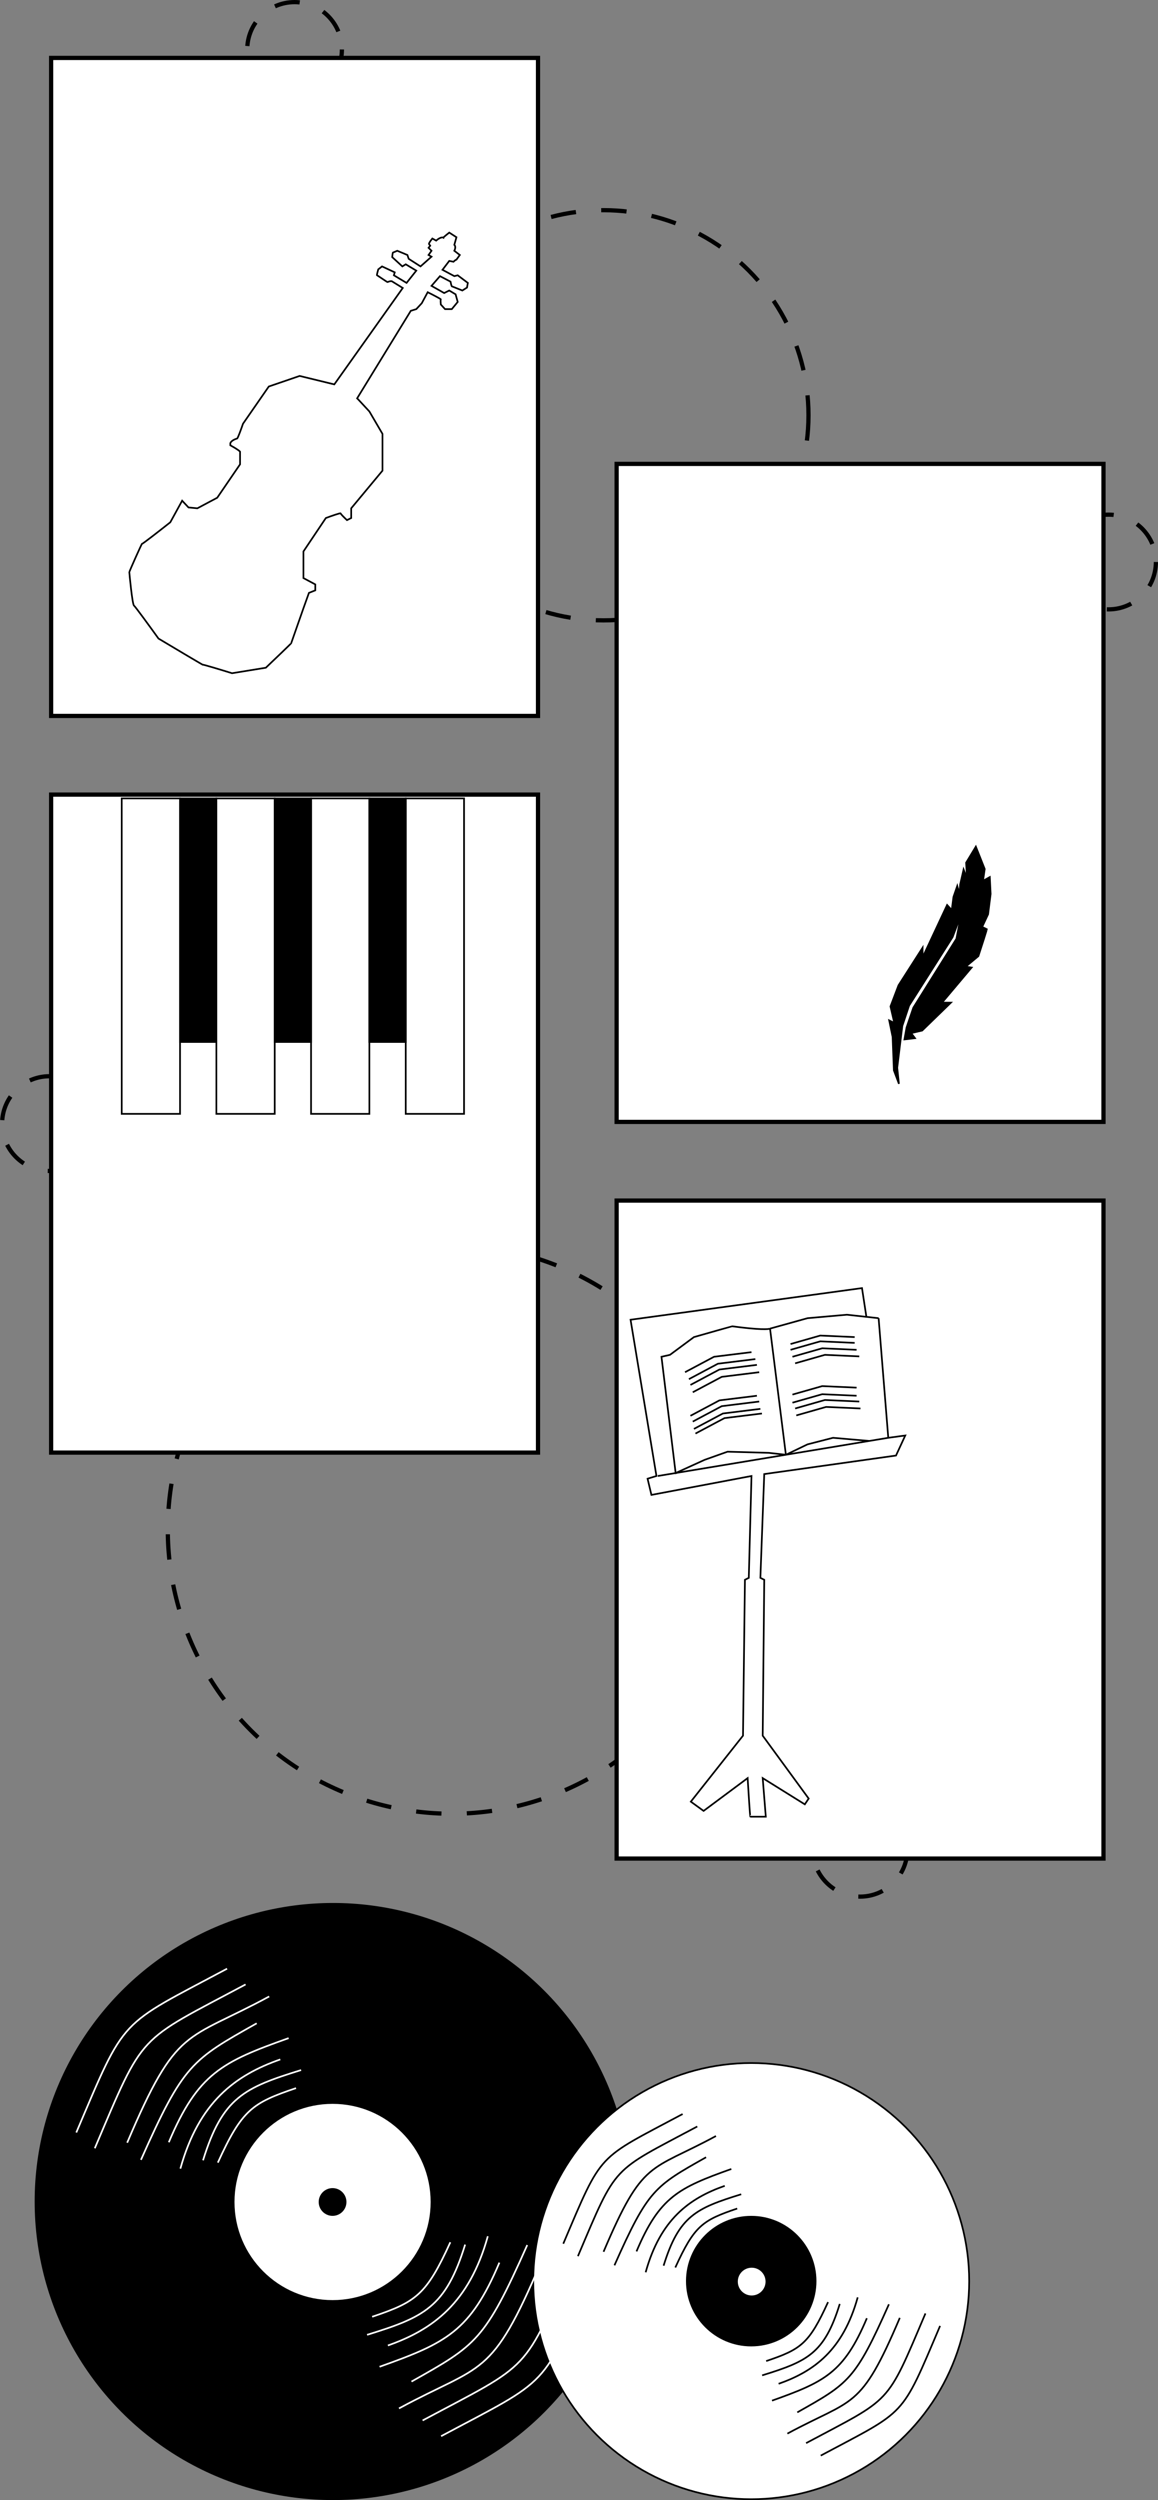<svg width="1370" height="2956" viewBox="0 0 1370 2956" fill="none" xmlns="http://www.w3.org/2000/svg">
<rect x="0" y="0" width="1370" height="2956" fill="#808080" stroke="none"/>
<circle cx="1311.5" cy="664.5" r="56" stroke="black" stroke-width="5" stroke-dasharray="30 30"/>
<circle cx="714" cy="491" r="242.5" stroke="black" stroke-width="5" stroke-dasharray="30 30"/>
<circle cx="58.5" cy="1328.5" r="56" stroke="black" stroke-width="5" stroke-dasharray="30 30"/>
<circle cx="348.5" cy="58.5" r="56" stroke="black" stroke-width="5" stroke-dasharray="30 30"/>
<circle cx="534.5" cy="1808.5" r="336" stroke="black" stroke-width="5" stroke-dasharray="30 30"/>
<circle cx="1017.5" cy="2186.5" r="56" stroke="black" stroke-width="5" stroke-dasharray="30 30"/>
<rect x="60.5" y="68.5" width="576" height="778" fill="white" stroke="black" stroke-width="5"/>
<rect x="729.5" y="1419.5" width="576" height="778" fill="white" stroke="black" stroke-width="5"/>
<rect x="729.5" y="548.5" width="576" height="778" fill="white" stroke="black" stroke-width="5"/>
<rect x="60.5" y="939.5" width="576" height="778" fill="white" stroke="black" stroke-width="5"/>
<path d="M201.5 617.5L215.5 592L223 600L233.5 601L257 588.5L284 549V534C283.5 533.333 280.5 530.9 272.5 526.5V524C272.833 522.833 274.9 520.1 280.5 518.5C281.3 518.5 285.5 506.833 287.5 501L318 457L354.5 444.5L395.5 454.5L476.5 340.5L463.5 332.5C463 332.333 461.3 332.3 458.5 333.5C458.5 334 446.5 325.5 446 325.5C445.6 325.5 446.833 320.833 447.5 318.5L452 315L467 322L466 325.5L481 334.5L492.5 320L480 312.5L476 315L464 304C464.167 302.167 464.6 298.5 465 298.5C465.4 298.5 468.5 297.167 470 296.5L482 301.5L483.5 306L497.5 315L510.5 303.5L507 301.5L510.5 296.5L507 293L509 290.5L507.5 288.5C507.333 288.167 507.9 286.4 511.5 282L516 284.5C517.833 282.833 522.1 279.8 524.5 281C524.5 280.6 529.167 276.833 531.5 275L540 280.5L537.5 289.5C538.333 290.167 539.5 292.5 537.5 296.5L544 301.5L540 307C539.667 307 538.5 307.5 536.5 309.5L531.5 308.5L523.5 319L537.5 326.5L541.5 325.5L553.5 334.5L552.5 340L547 343.5L534.5 338.5C534.333 338.333 533.8 337 533 333L520.5 326.5L510.5 338L525.5 346.5L531.5 343.5L539 348L541.5 357L534.5 365.5H526.5L521.5 360C521.333 358.167 521.1 354.4 521.5 354C521.9 353.6 511.333 348.167 506 345.5L499 358.5L492.5 365.5L486 367.5L422.5 471L424 472.5L437 486.5L452.5 513V556.5L415.5 601V612.5L410.5 615C408 612.667 403 607.8 403 607C403 606.2 391.333 610.333 385.5 612.5L359 652V683.5L373 691V698L365.5 701C363.667 706 356.9 724.9 344.5 760.5C344.9 760.5 324.667 779.833 314.5 789.5L274.5 796C262.667 792.333 239.2 785.2 240 786C240.8 786.8 205.333 765.667 187.5 755C178.5 742.5 160.1 717.2 158.5 716C156.5 714.5 153 677.5 153 676.5C153 675.5 168 642 168 643C168 643.8 190.333 626.333 201.5 617.5Z" stroke="black" stroke-width="2"/>
<path d="M1061.5 1262.5L1063.5 1281.5L1057.5 1265.5L1056 1226L1052 1206.5L1058 1209.5L1053.5 1190L1063 1165L1091.5 1120.5V1132L1120.5 1070L1126 1076L1128 1060.5L1132.5 1047.5L1135 1057L1136 1045.5L1140 1028L1144 1038.5L1143 1020L1154.5 1001L1165 1027.5L1163 1041.5L1171 1037L1172 1057L1169 1081L1162 1096C1163.67 1096.83 1167.1 1098.5 1167.5 1098.5C1167.9 1098.5 1161 1119.83 1157.5 1130.5L1142.5 1143L1149.5 1144L1114.5 1185.5H1125L1091 1218.5L1078 1221.5L1082.5 1227.5L1070 1229L1072.5 1215L1080.5 1191.5L1131.5 1110L1137 1081.5L1127 1108L1075.5 1189L1067.5 1213L1061.5 1262.5Z" fill="black" stroke="black" stroke-width="2"/>
<path d="M144 1317V944H213V1317H144Z" stroke="black" stroke-width="2"/>
<path d="M480 1317V944H549V1317H480Z" stroke="black" stroke-width="2"/>
<path d="M256 1317V944H325V1317H256Z" stroke="black" stroke-width="2"/>
<path d="M368 1317V944H437V1317H368Z" stroke="black" stroke-width="2"/>
<path d="M213 1232V944H256V1232H213Z" fill="black" stroke="black" stroke-width="2"/>
<path d="M437 1232V944H480V1232H437Z" fill="black" stroke="black" stroke-width="2"/>
<path d="M325 1232V944H368V1232H325Z" fill="black" stroke="black" stroke-width="2"/>
<path d="M1050.89 1700.01L1071 1697.27L1060.03 1720.99L904.158 1742.89L899.587 1865.61L904.158 1867.89L902.329 2052.2L956.724 2126.56L952.153 2133.4L902.329 2102.38L905.986 2148C900.044 2148 888.068 2148 887.702 2148C887.336 2148 885.416 2117.59 884.502 2102.38L832.392 2141.16L817.308 2130.21L879.017 2052.2L881.302 1867.89L885.873 1865.61L889.073 1745.17L770.684 1767.53L766.113 1748.36L776.626 1745.17L746 1560.41L1019.8 1523L1025 1557L1039.46 1558.58M1050.89 1700.01L1039.46 1558.58M1050.89 1700.01L1028.49 1703.72M1039.46 1558.58L1001.98 1554.48L955.353 1558.58L911.014 1570.9M799.481 1742.89L799.332 1741.67M911.014 1570.9C909.643 1571.81 898.764 1572.54 866.218 1568.16C865.852 1568.16 835.897 1576.68 820.965 1580.94L792.624 1601.92L782.568 1604.2L799.332 1741.67M911.014 1570.9L929.755 1720.07M778.183 1745.17L799.332 1741.67M799.332 1741.67L833.764 1726.01L860.733 1716.43L909.643 1717.8L929.755 1720.07M799.332 1741.67L929.755 1720.07M929.755 1720.07L955.353 1707.76L985.522 1700.01L1028.49 1703.72M929.755 1720.07L1028.49 1703.72M810.451 1622.45L844.734 1604.2L889.073 1598.73M815.023 1630.66L849.305 1612.42L893.644 1606.94M816.851 1637.51L851.134 1619.26L895.473 1613.78M819.594 1646.18L853.876 1627.93L898.215 1622.45M816.851 1674L851.134 1655.76L895.473 1650.28M819.594 1680.85L853.876 1662.6L898.215 1657.12M820.965 1689.51L855.248 1671.27L899.587 1665.79M822.793 1694.99L857.076 1676.74L901.415 1671.27M935.241 1589.15L970.437 1579.11L1011.12 1580.94M937.526 1604.2L972.723 1594.17L1013.41 1595.99M935.241 1595.99L970.437 1585.96L1011.12 1587.78M940.726 1611.96L975.923 1601.92L1016.6 1603.75M937.526 1648.91L972.723 1638.88L1013.41 1640.7M937.526 1658.49L972.723 1648.46L1013.41 1650.28M940.726 1665.34L975.923 1655.3L1016.6 1657.12M942.097 1673.55L977.294 1663.51L1017.98 1665.34" stroke="black" stroke-width="2"/>
<circle cx="394" cy="2603" r="352" fill="black" stroke="black" stroke-width="2"/>
<circle cx="888.747" cy="2697.13" r="257.867" fill="white" stroke="black" stroke-width="2"/>
<circle cx="393.453" cy="2603.55" r="116.025" fill="white"/>
<circle cx="888.747" cy="2697.13" r="77.167" fill="black"/>
<circle cx="393.453" cy="2603.55" r="16.419" fill="black"/>
<circle cx="889.294" cy="2697.68" r="16.419" fill="white"/>
<path d="M257.726 2557.03C286.184 2494.64 298.225 2486.43 350.217 2468.92" stroke="white" stroke-width="2"/>
<path d="M240.212 2554.29C263.199 2479.86 289.043 2468.37 356.237 2447.57" stroke="white" stroke-width="2"/>
<path d="M166.745 2553.74C217.095 2440.46 226.947 2435.53 303.698 2392.29" stroke="white" stroke-width="2"/>
<path d="M150.457 2533.49C209.537 2394.48 219.416 2414.19 318.474 2360.55" stroke="white" stroke-width="2"/>
<path d="M112.147 2540.06C171.227 2401.05 161.376 2415.28 290.536 2346.32" stroke="white" stroke-width="2"/>
<path d="M90.255 2521.45C149.336 2382.44 139.485 2396.67 268.644 2327.71" stroke="white" stroke-width="2"/>
<path d="M199.713 2532.95C234.125 2451.4 263.131 2437.72 341.46 2409.81" stroke="white" stroke-width="2"/>
<path d="M213.395 2564.14C235.287 2485.33 278.522 2453.59 331.609 2434.98" stroke="white" stroke-width="2"/>
<path d="M532.786 2651.16C504.327 2713.55 492.287 2721.76 440.295 2739.27" stroke="white" stroke-width="2"/>
<path d="M550.299 2653.9C527.313 2728.33 501.469 2739.82 434.275 2760.62" stroke="white" stroke-width="2"/>
<path d="M623.767 2654.45C573.416 2767.73 563.565 2772.66 486.814 2815.9" stroke="white" stroke-width="2"/>
<path d="M640.055 2674.69C580.974 2813.7 571.096 2794 472.037 2847.64" stroke="white" stroke-width="2"/>
<path d="M678.365 2668.13C619.284 2807.14 629.136 2792.91 499.976 2861.87" stroke="white" stroke-width="2"/>
<path d="M700.257 2686.73C641.176 2825.74 651.027 2811.52 521.867 2880.47" stroke="white" stroke-width="2"/>
<path d="M590.799 2675.24C556.387 2756.79 527.381 2770.47 449.051 2798.38" stroke="white" stroke-width="2"/>
<path d="M577.116 2644.05C555.225 2722.86 511.989 2754.6 458.902 2773.21" stroke="white" stroke-width="2"/>
<path d="M979.643 2721.92C957.12 2771.3 947.591 2777.79 906.442 2791.65" stroke="black" stroke-width="2"/>
<path d="M993.504 2724.08C975.312 2782.99 954.858 2792.09 901.678 2808.55" stroke="black" stroke-width="2"/>
<path d="M1051.65 2724.52C1011.8 2814.18 1004 2818.08 943.259 2852.29" stroke="black" stroke-width="2"/>
<path d="M1064.54 2740.54C1017.78 2850.56 1009.96 2834.97 931.565 2877.42" stroke="black" stroke-width="2"/>
<path d="M1094.86 2735.35C1048.1 2845.36 1055.9 2834.1 953.676 2888.68" stroke="black" stroke-width="2"/>
<path d="M1112.18 2750.07C1065.43 2860.09 1073.22 2848.83 971.002 2903.41" stroke="black" stroke-width="2"/>
<path d="M1025.56 2740.98C998.322 2805.51 975.365 2816.34 913.373 2838.43" stroke="black" stroke-width="2"/>
<path d="M1014.73 2716.29C997.402 2778.66 963.184 2803.78 921.169 2818.51" stroke="black" stroke-width="2"/>
<path d="M798.946 2681.05C821.469 2631.67 830.999 2625.17 872.147 2611.31" stroke="black" stroke-width="2"/>
<path d="M785.086 2678.88C803.278 2619.98 823.732 2610.88 876.912 2594.42" stroke="black" stroke-width="2"/>
<path d="M726.941 2678.45C766.79 2588.79 774.587 2584.89 835.33 2550.67" stroke="black" stroke-width="2"/>
<path d="M714.05 2662.42C760.808 2552.41 768.626 2568 847.025 2525.55" stroke="black" stroke-width="2"/>
<path d="M683.73 2667.62C730.489 2557.6 722.692 2568.86 824.913 2514.29" stroke="black" stroke-width="2"/>
<path d="M666.405 2652.9C713.163 2542.88 705.367 2554.14 807.588 2499.56" stroke="black" stroke-width="2"/>
<path d="M753.033 2661.99C780.268 2597.45 803.224 2586.62 865.217 2564.53" stroke="black" stroke-width="2"/>
<path d="M763.862 2686.68C781.187 2624.31 815.405 2599.18 857.42 2584.46" stroke="black" stroke-width="2"/>
</svg>
